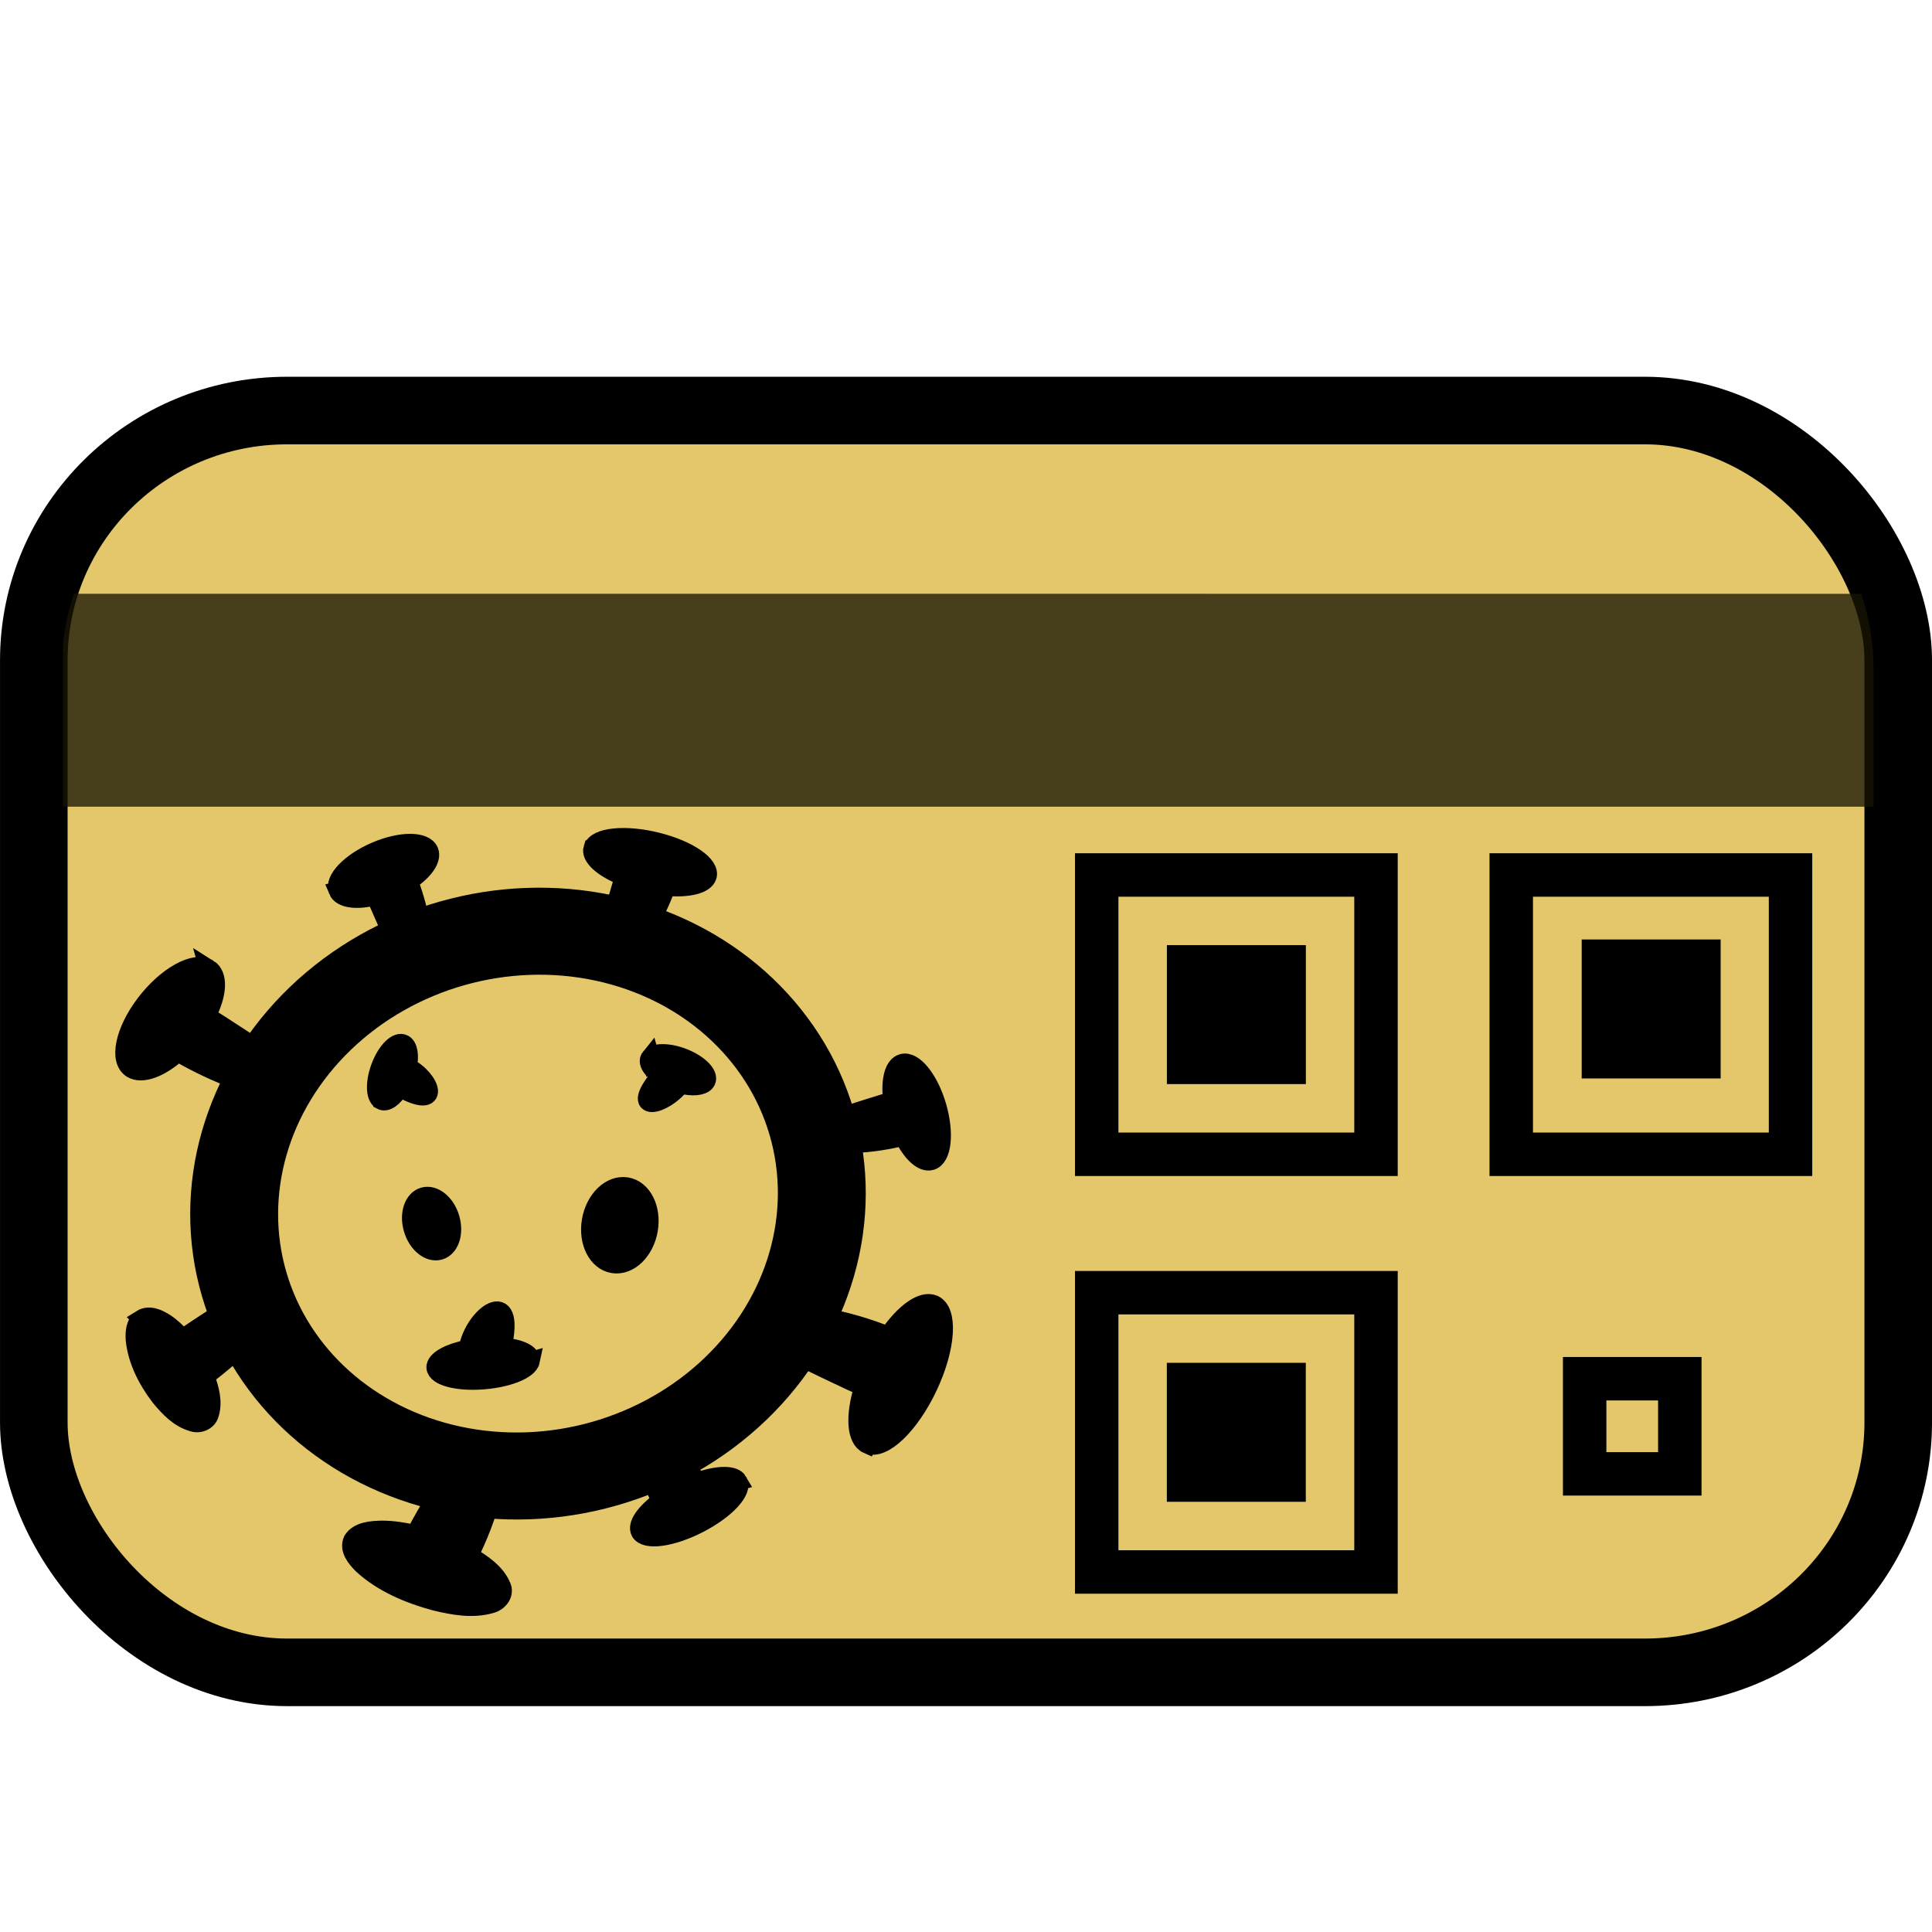 <?xml version="1.0" encoding="UTF-8" standalone="no"?>
<!-- Created with Inkscape (http://www.inkscape.org/) -->

<svg
   width="48"
   height="48"
   viewBox="0 0 48 48"
   version="1.1"
   id="svg5"
   inkscape:version="1.1.1 (3bf5ae0d25, 2021-09-20)"
   sodipodi:docname="logo.svg"
   xmlns:inkscape="http://www.inkscape.org/namespaces/inkscape"
   xmlns:sodipodi="http://sodipodi.sourceforge.net/DTD/sodipodi-0.dtd"
   xmlns="http://www.w3.org/2000/svg"
   xmlns:svg="http://www.w3.org/2000/svg">
  <sodipodi:namedview
     id="namedview7"
     pagecolor="#ffffff"
     bordercolor="#666666"
     borderopacity="1.0"
     inkscape:pageshadow="2"
     inkscape:pageopacity="0.0"
     inkscape:pagecheckerboard="0"
     inkscape:document-units="px"
     showgrid="false"
     inkscape:zoom="22.627417"
     inkscape:cx="36.349708"
     inkscape:cy="34.294679"
     inkscape:window-width="2560"
     inkscape:window-height="1371"
     inkscape:window-x="0"
     inkscape:window-y="0"
     inkscape:window-maximized="1"
     inkscape:current-layer="layer1" />
  <defs
     id="defs2" />
  <g
     inkscape:label="Layer 1"
     inkscape:groupmode="layer"
     id="layer1">
    <rect
       style="fill:#dbb63d;fill-opacity:0.762;stroke:#000000;stroke-width:1.679;stroke-miterlimit:4;stroke-dasharray:none;stroke-opacity:1;stop-color:#000000"
       id="rect31"
       width="46.321"
       height="31.349"
       x="0.84"
       y="10.2"
       ry="6.207"
       rx="6.292" />
    <path
       id="rect1574"
       style="fill:#181405;fill-opacity:0.762;stroke:none;stroke-width:1.679;stroke-miterlimit:4;stroke-dasharray:none;stroke-opacity:1;stop-color:#000000"
       d="M 1.835,14.752 C 1.704,15.152 1.611,15.57 1.565,16.003 v 4.039 H 46.549 v -3.388 c 0,-0.665 -0.108,-1.303 -0.304,-1.901 z" />
    <g
       id="g15770"
       transform="matrix(1.104,-0.313,0.319,1.094,-10.994,2.137)">
      <ellipse
         style="fill:none;fill-opacity:1;stroke:#000000;stroke-width:1.9;stroke-miterlimit:4;stroke-dasharray:none;stroke-opacity:1;stop-color:#000000"
         id="path1164"
         cx="13.399"
         cy="29.214"
         rx="6.388"
         ry="5.91" />
      <path
         id="path1312"
         style="fill:#000000;fill-opacity:1;stroke:#000000;stroke-width:0.4;stroke-miterlimit:4;stroke-dasharray:none;stroke-opacity:1;stop-color:#000000"
         d="m 22.032,28.492 c -0.195,9.3e-5 -0.368,0.295 -0.434,0.737 -0.118,-0.016 -0.969,0.023 -1.094,0.02 -0.661,-0.014 -0.476,0.117 -0.484,0.353 -0.006,0.236 0.926,0.424 1.589,0.438 0.135,0.003 -0.128,0.013 0,0 0.072,0.41 0.239,0.677 0.424,0.678 0.255,1.65e-4 0.461,-0.497 0.461,-1.112 1.69e-4,-0.615 -0.207,-1.114 -0.461,-1.114 z"
         sodipodi:nodetypes="ccccccccc" />
      <path
         id="path1589"
         style="fill:#000000;fill-opacity:1;stroke:#000000;stroke-width:0.4;stroke-miterlimit:4;stroke-dasharray:none;stroke-opacity:1;stop-color:#000000"
         d="m 16.085,36.289 c -0.042,-0.176 -0.39,-0.27 -0.869,-0.234 -0.009,-0.111 -0.233,-0.873 -0.257,-0.986 -0.128,-0.602 -0.226,-0.406 -0.476,-0.363 -0.25,0.045 -0.247,0.929 -0.119,1.533 0.026,0.123 -0.042,-0.113 0,0 -0.416,0.154 -0.661,0.362 -0.623,0.53 0.055,0.231 0.623,0.31 1.27,0.178 0.648,-0.132 1.129,-0.427 1.073,-0.658 z"
         sodipodi:nodetypes="ccccccccc"
         inkscape:transform-center-x="-4.265282"
         inkscape:transform-center-y="-0.01004537" />
      <path
         id="path1773"
         style="fill:#000000;fill-opacity:1;stroke:#000000;stroke-width:0.4;stroke-miterlimit:4;stroke-dasharray:none;stroke-opacity:1;stop-color:#000000"
         d="m 16.899,22.142 c -0.111,0.166 0.082,0.484 0.483,0.793 -0.084,0.092 -0.533,0.841 -0.607,0.946 -0.393,0.557 -0.156,0.474 0.073,0.616 0.231,0.141 0.952,-0.548 1.346,-1.107 0.081,-0.114 -0.06,0.117 0,0 0.449,0.173 0.81,0.184 0.917,0.027 0.146,-0.217 -0.23,-0.679 -0.84,-1.031 -0.611,-0.353 -1.225,-0.462 -1.371,-0.244 z"
         sodipodi:nodetypes="ccccccccc" />
      <path
         id="path1775"
         style="fill:#000000;fill-opacity:1;stroke:#000000;stroke-width:0.4;stroke-miterlimit:4;stroke-dasharray:none;stroke-opacity:1;stop-color:#000000"
         d="m 11.343,21.517 c 0.021,0.194 0.322,0.331 0.754,0.34 -0.003,0.12 0.124,0.966 0.135,1.09 0.056,0.663 0.163,0.461 0.39,0.439 0.228,-0.024 0.31,-0.979 0.254,-1.643 -0.011,-0.136 0.026,0.126 0,0 0.387,-0.124 0.625,-0.325 0.607,-0.509 -0.027,-0.254 -0.527,-0.398 -1.117,-0.32 -0.591,0.078 -1.049,0.348 -1.022,0.603 z"
         sodipodi:nodetypes="ccccccccc" />
      <path
         id="path1777"
         style="fill:#000000;fill-opacity:1;stroke:#000000;stroke-width:0.4;stroke-miterlimit:4;stroke-dasharray:none;stroke-opacity:1;stop-color:#000000"
         d="m 8.183,22.379 c 0.178,0.198 0.046,0.593 -0.331,0.989 0.124,0.109 0.866,1.002 0.983,1.127 0.62,0.662 0.32,0.571 0.095,0.755 -0.228,0.182 -1.268,-0.625 -1.89,-1.289 -0.127,-0.135 0.104,0.14 0,0 -0.472,0.232 -0.889,0.261 -1.059,0.074 -0.234,-0.259 0.07,-0.839 0.677,-1.296 0.609,-0.457 1.292,-0.618 1.525,-0.359 z"
         sodipodi:nodetypes="ccccccccc" />
      <path
         id="path1779"
         style="fill:#000000;fill-opacity:1;stroke:#000000;stroke-width:0.4;stroke-miterlimit:4;stroke-dasharray:none;stroke-opacity:1;stop-color:#000000"
         d="m 10.973,26.18 c 0.087,0.086 0.272,0.022 0.462,-0.159 0.753,0.765 0.711,-0.006 0.291,-0.39 -0.059,-0.061 0.062,0.05 0,0 0.118,-0.227 0.141,-0.427 0.059,-0.509 -0.113,-0.112 -0.387,0.033 -0.611,0.325 -0.225,0.292 -0.315,0.62 -0.201,0.732 z"
         sodipodi:nodetypes="cccccccc" />
      <path
         id="path1914"
         style="fill:#000000;fill-opacity:1;stroke:#000000;stroke-width:0.4;stroke-miterlimit:4;stroke-dasharray:none;stroke-opacity:1;stop-color:#000000"
         d="m 12.497,32.532 c 0.074,-0.141 -0.124,-0.328 -0.495,-0.468 0.676,-1.237 -0.416,-0.83 -0.732,-0.16 -0.054,0.098 0.037,-0.096 0,0 -0.396,-0.033 -0.699,0.033 -0.771,0.167 -0.098,0.185 0.27,0.438 0.822,0.565 0.552,0.128 1.079,0.081 1.177,-0.104 z"
         sodipodi:nodetypes="cccccccc" />
      <path
         id="path1996"
         style="fill:#000000;fill-opacity:1;stroke:#000000;stroke-width:0.4;stroke-miterlimit:4;stroke-dasharray:none;stroke-opacity:1;stop-color:#000000"
         d="m 16.83,26.871 c -0.104,0.073 -0.065,0.251 0.097,0.445 -0.927,0.631 -0.104,0.662 0.368,0.307 0.074,-0.05 -0.063,0.053 0,0 0.222,0.13 0.431,0.17 0.53,0.102 0.136,-0.095 0.024,-0.363 -0.25,-0.599 -0.275,-0.236 -0.609,-0.35 -0.745,-0.254 z"
         sodipodi:nodetypes="cccccccc"
         inkscape:transform-center-x="0.95617676"
         inkscape:transform-center-y="-1.1715088" />
      <ellipse
         style="fill:#000000;fill-opacity:1;stroke:#000000;stroke-width:0.4;stroke-miterlimit:4;stroke-dasharray:none;stroke-opacity:1;stop-color:#000000"
         id="path2020"
         cx="11.274"
         cy="29.06"
         rx="0.422"
         ry="0.616" />
      <ellipse
         style="fill:#000000;fill-opacity:1;stroke:#000000;stroke-width:0.4;stroke-miterlimit:4;stroke-dasharray:none;stroke-opacity:1;stop-color:#000000"
         id="path2022"
         cx="26.76"
         cy="20.941"
         rx="0.629"
         ry="0.86"
         transform="matrix(0.906,0.424,-0.433,0.901,0,0)" />
      <path
         id="path2283"
         style="fill:#000000;fill-opacity:1;stroke:#000000;stroke-width:0.4;stroke-miterlimit:4;stroke-dasharray:none;stroke-opacity:1;stop-color:#000000"
         d="m 18.998,36.289 c -0.211,-0.177 -0.105,-0.673 0.266,-1.239 -0.144,-0.09 -1.028,-0.907 -1.165,-1.018 -0.731,-0.585 -0.399,-0.567 -0.172,-0.845 0.23,-0.277 1.426,0.355 2.159,0.942 0.15,0.12 -0.126,-0.132 0,0 0.488,-0.405 0.935,-0.559 1.136,-0.392 0.276,0.231 0.003,0.989 -0.611,1.694 -0.614,0.705 -1.336,1.089 -1.612,0.857 z"
         sodipodi:nodetypes="ccccccccc" />
      <path
         id="path2285"
         style="fill:#000000;fill-opacity:1;stroke:#000000;stroke-width:0.4;stroke-miterlimit:4;stroke-dasharray:none;stroke-opacity:1;stop-color:#000000"
         d="m 7.716,35.227 c 0.182,-0.157 0.457,-0.095 0.672,-0.039 0.234,0.068 0.455,0.172 0.664,0.29 0.399,-0.433 0.857,-0.815 1.264,-1.241 0.123,-0.102 0.255,-0.271 0.44,-0.241 0.144,0.089 0.291,0.211 0.374,0.35 0.032,0.25 -0.105,0.486 -0.216,0.706 -0.244,0.444 -0.56,0.853 -0.907,1.232 0.034,-0.021 0.116,-0.111 0.035,-0.042 0.223,0.244 0.458,0.518 0.491,0.848 0.022,0.176 -0.154,0.31 -0.333,0.305 C 9.785,37.398 9.407,37.206 9.063,37.012 8.549,36.7 8.07,36.309 7.767,35.807 7.675,35.635 7.566,35.399 7.716,35.227 Z"
         sodipodi:nodetypes="ccccccccc" />
      <path
         id="path2287"
         style="fill:#000000;fill-opacity:1;stroke:#000000;stroke-width:0.4;stroke-miterlimit:4;stroke-dasharray:none;stroke-opacity:1;stop-color:#000000"
         d="m 4.666,29.332 c 0.192,-0.056 0.358,0.095 0.469,0.223 0.112,0.132 0.197,0.283 0.268,0.437 0.483,-0.181 0.988,-0.306 1.474,-0.479 0.126,-0.03 0.278,-0.104 0.402,-0.035 0.066,0.118 0.084,0.275 0.07,0.404 -0.114,0.203 -0.332,0.331 -0.528,0.461 -0.382,0.237 -0.797,0.429 -1.222,0.589 0.08,-0.002 0.094,-0.061 0.047,0.004 0.016,0.271 0.017,0.566 -0.143,0.805 -0.079,0.127 -0.267,0.157 -0.393,0.073 C 4.839,31.647 4.696,31.357 4.579,31.085 4.414,30.657 4.323,30.19 4.403,29.737 4.438,29.583 4.495,29.399 4.666,29.332 Z"
         sodipodi:nodetypes="ccccccccc" />
    </g>
    <g
       id="g15754"
       transform="matrix(1.542,0,0,1.542,-20.786,-13.667)">
      <g
         id="g13731"
         transform="translate(1.906,0.685)">
        <rect
           style="fill:none;fill-opacity:1;stroke:#000000;stroke-width:0.7;stroke-miterlimit:4;stroke-dasharray:none;stroke-opacity:1;stop-color:#000000"
           id="rect4844"
           width="4.5"
           height="4.5"
           x="29.244"
           y="22.276" />
        <rect
           style="fill:#000000;fill-opacity:1;stroke:none;stroke-width:0.5;stroke-miterlimit:4;stroke-dasharray:none;stroke-opacity:1;stop-color:#000000"
           id="rect5134"
           width="2.239"
           height="2.239"
           x="30.375"
           y="23.406" />
      </g>
      <g
         id="g14506"
         transform="translate(-0.354,0.442)">
        <rect
           style="fill:none;fill-opacity:1;stroke:#000000;stroke-width:0.7;stroke-miterlimit:4;stroke-dasharray:none;stroke-opacity:1;stop-color:#000000"
           id="rect5176"
           width="4.5"
           height="4.5"
           x="38.183"
           y="22.519" />
        <rect
           style="fill:#000000;fill-opacity:1;stroke:none;stroke-width:0.5;stroke-miterlimit:4;stroke-dasharray:none;stroke-opacity:1;stop-color:#000000"
           id="rect5178"
           width="2.239"
           height="2.239"
           x="39.318"
           y="23.558" />
      </g>
      <g
         id="g13741"
         transform="translate(0.9,-2.342)">
        <rect
           style="fill:none;fill-opacity:1;stroke:#000000;stroke-width:0.7;stroke-miterlimit:4;stroke-dasharray:none;stroke-opacity:1;stop-color:#000000"
           id="rect5180"
           width="4.5"
           height="4.5"
           x="30.25"
           y="32.033" />
        <rect
           style="fill:#000000;fill-opacity:1;stroke:none;stroke-width:0.5;stroke-miterlimit:4;stroke-dasharray:none;stroke-opacity:1;stop-color:#000000"
           id="rect5182"
           width="2.239"
           height="2.239"
           x="31.38"
           y="33.163" />
      </g>
      <rect
         style="fill:none;fill-opacity:1;stroke:#000000;stroke-width:0.7;stroke-miterlimit:4;stroke-dasharray:none;stroke-opacity:1;stop-color:#000000"
         id="rect14508"
         width="1.533"
         height="1.533"
         x="39.012"
         y="31.077" />
    </g>
  </g>
</svg>
